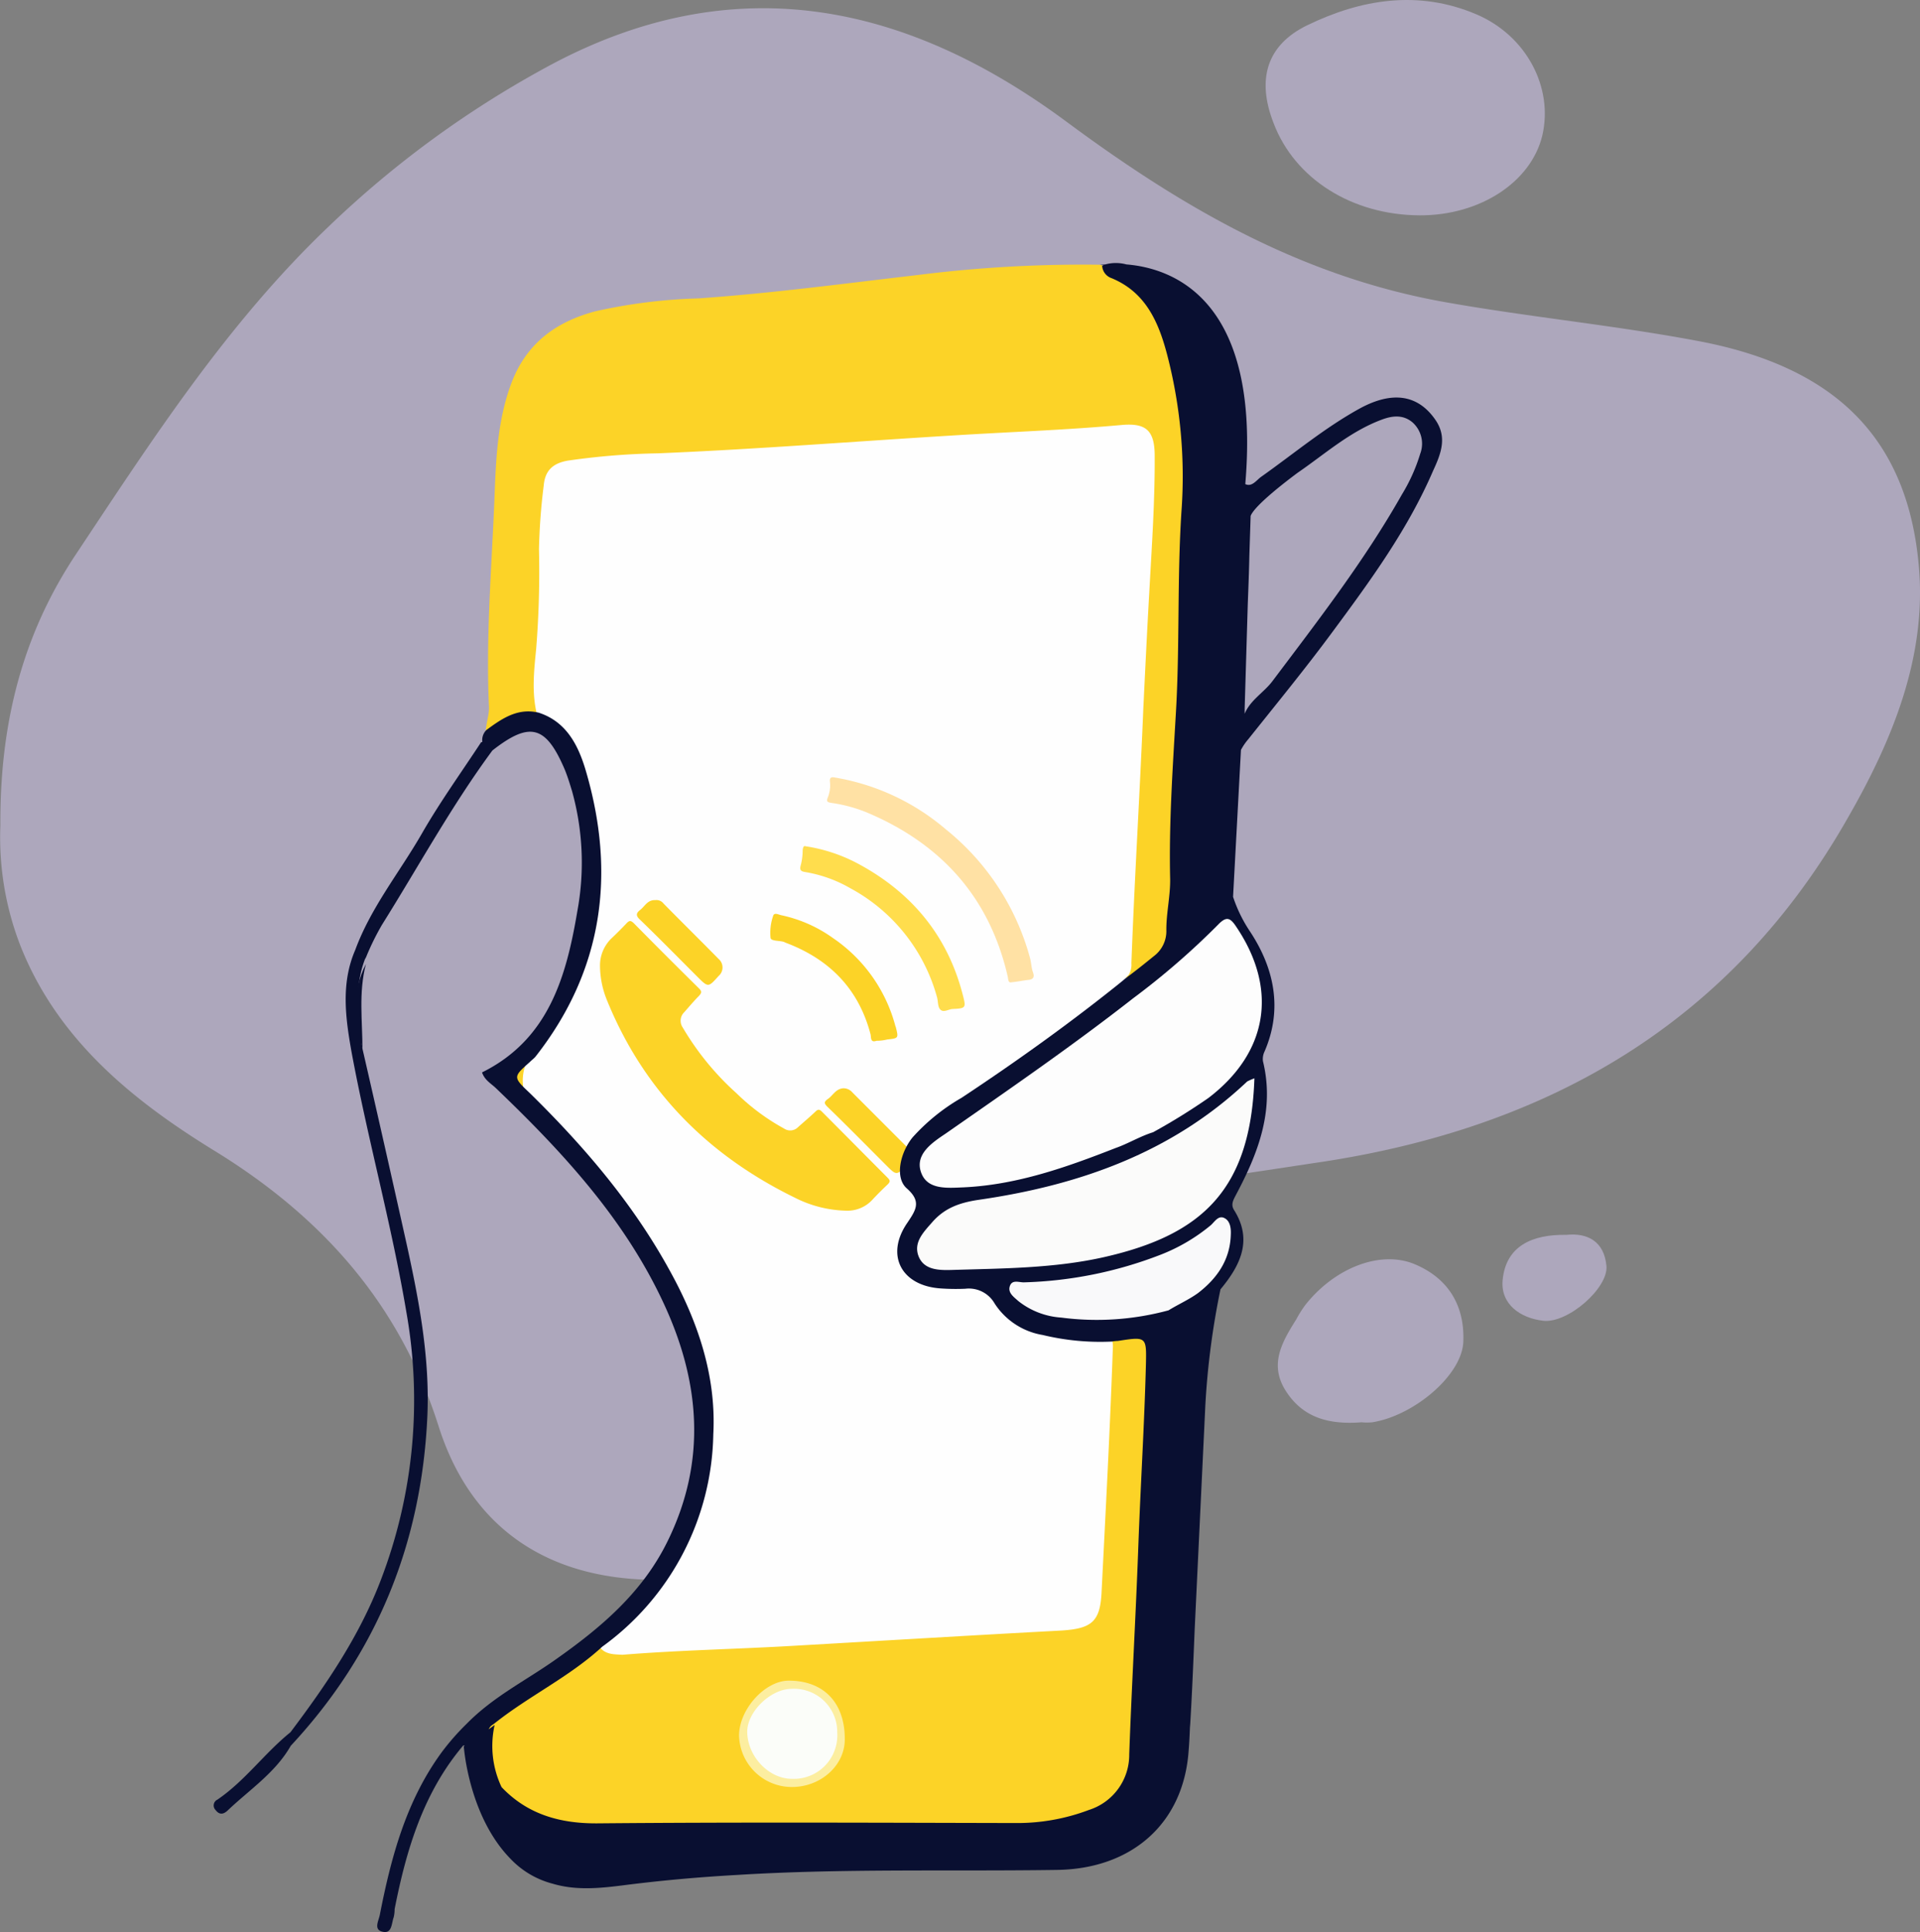 <svg xmlns="http://www.w3.org/2000/svg" width="260" height="261.56" viewBox="0 0 260 261.56">
  <rect x="0" y="0" width="260" height="261.56" fill="#808080" stroke="none"/>
  <g id="Book_On_Call_1_" data-name="Book On Call (1)" transform="translate(-336.685 -295.972)">
    <g id="Group_86" data-name="Group 86" transform="translate(336.685 295.972)" opacity="0.5">
      <path id="Path_94" data-name="Path 94" d="M596.532,374.168c-1.534-17.636-11.588-27.026-29.695-30.494-11.375-2.157-22.921-3.257-34.381-5.287-19.64-3.468-35.745-12.9-51.295-24.4-21.515-15.945-44.649-21.062-69.572-7.909a136.74,136.74,0,0,0-30.419,22.077c-13.676,13.026-23.858,28.8-34.211,44.366-6.944,10.447-10.31,22.289-10.225,36.711a40.511,40.511,0,0,0,2.769,16.41c5.07,12.688,15.252,20.893,26.286,27.66,14.656,9.009,25.094,20.851,30.291,37.261,4.175,13.153,13.8,20,27.139,20.724,14.57.761,26.585-4.695,33.529-18.313a126.115,126.115,0,0,1,11.929-19.793c6.135-8.036,13.505-14.211,24.284-15.268,7.5-.761,14.954-1.988,22.367-3.087,31.1-4.652,55.853-18.905,71.617-46.692C593,397.6,597.6,386.306,596.532,374.168Z" transform="translate(-336.685 -297.469)" fill="#d9cef7"/>
      <path id="Path_95" data-name="Path 95" d="M759.816,325.125c8.137.043,15.082-4.473,16.615-10.779,1.534-6.518-2.13-13.548-8.947-16.445-7.839-3.323-15.593-2.045-22.878,1.491-5.538,2.684-6.859,7.37-4.559,13.25C742.9,320.183,750.656,325.082,759.816,325.125Z" transform="translate(-567.582 -295.972)" fill="#d9cef7"/>
      <path id="Path_96" data-name="Path 96" d="M761.318,700.435c-4.559-1.875-10.736.469-14.741,5.539a15.254,15.254,0,0,0-1.235,1.96c-1.875,2.982-3.707,6.05-1.449,9.628,2.173,3.451,5.5,4.686,10.31,4.3a6.789,6.789,0,0,0,1.448,0c5.624-.895,12.1-6.348,12.313-10.864C768.177,706.1,765.961,702.352,761.318,700.435Z" transform="translate(-569.808 -529.31)" fill="#d9cef7"/>
      <path id="Path_97" data-name="Path 97" d="M822.918,691.341c-4.686-.085-8.222,1.534-8.649,6.135-.3,3.238,2.386,5.155,5.538,5.5,3.323.341,8.776-4.431,8.521-7.413C828.03,692.235,825.772,691.042,822.918,691.341Z" transform="translate(-610.788 -524.163)" fill="#d9cef7"/>
    </g>
    <g id="Group_87" data-name="Group 87" transform="translate(401.148 331.785)">
      <path id="Path_98" data-name="Path 98" d="M585.326,397.1c-.256-1.832-.682-3.621-1.065-5.453a15.42,15.42,0,0,0-9.969-11.588,179.1,179.1,0,0,0-24.838,1.406c-9.884,1.15-19.726,2.471-29.609,3.153a72.466,72.466,0,0,0-13.931,1.747c-5.283,1.406-9.33,4.3-11.375,9.756-1.96,5.24-2.088,10.694-2.3,16.062-.383,9.2-1.15,18.447-.724,27.692.085,1.7-1.022,3.451,0,5.155,2.215-.809,4-2.812,6.689-2.343a16.117,16.117,0,0,0,.554-3.536c.3-9.245.724-18.447,1.022-27.692.043-1.747.724-2.428,2.471-2.556,17.425-1.065,34.807-2.215,52.19-3.323,7.626-.511,15.295-.98,22.921-1.534,3.067-.213,3.664.17,3.536,3.238-.469,10.523-1.022,21-1.491,31.527-.469,10.694-.937,21.387-1.278,32.123-.085,2.258-1.022,4.559.085,6.817,2.556-1.747,5.922-2.769,6.092-6.689.639-18.66,1.321-37.321,1.917-55.939A115.571,115.571,0,0,0,585.326,397.1Z" transform="translate(-489.763 -380.032)" fill="#fcd327"/>
      <path id="Path_99" data-name="Path 99" d="M574.285,722.08c-.171,1.662-.426,3.28-.511,4.942-.3,7.03-.511,14.017-.767,21.046-.128,3.323-.3,6.646-.511,9.927-.128,1.917-.511,3.408-3.153,3.536-11.333.426-22.665.852-34,1.7-5.411.426-10.864.469-16.275.81-4.559.3-9.16,1.193-13.761.469-4.857,3.451-9.714,6.859-14.57,10.31-.256,1.15-1.789,1.747-1.491,3.153-.213,1.534,1.363,2.556,1.065,4.09,2.854,5.112,7.413,7.37,13.037,7.2,18.788-.554,37.534.213,56.322.128a35.247,35.247,0,0,0,11.5-1.576c4.814-1.7,6.817-4.388,7.03-9.458l2.173-51C580.676,720.887,580.676,720.887,574.285,722.08Z" transform="translate(-488.692 -577.565)" fill="#fcd327"/>
      <path id="Path_100" data-name="Path 100" d="M499.833,636.58c-2.173,1.108-1.875,2.215-.128,3.451.3.213.554.469.852.682.852-1.619.426-3.408.511-5.112A5.445,5.445,0,0,1,499.833,636.58Z" transform="translate(-493.908 -527.534)" fill="#fcd327"/>
      <path id="Path_101" data-name="Path 101" d="M493.151,841.4s-8.606,6.05.852,14.357c0,0-10.267-7.711-3.962-12.142Z" transform="translate(-487.993 -646.4)" fill="#fcd327"/>
    </g>
    <path id="Path_102" data-name="Path 102" d="M513.15,599.849c5.794-4.772,10.438-10.4,12.909-17.6,3.408-9.8,2.258-19.3-1.875-28.587-4.3-9.714-10.821-17.766-18.149-25.307-.98-.98-1.917-2-2.854-2.982a6.308,6.308,0,0,1,.511-5.112c9.075-11.418,10.949-24.241,7.243-38.045a12.379,12.379,0,0,0-6.092-8.18c-.81-2.982-.469-6.092-.17-9.075a130.8,130.8,0,0,0,.383-13.548,81.819,81.819,0,0,1,.639-8.563c.17-2.088,1.278-3.068,3.323-3.408a96.509,96.509,0,0,1,12.142-.98c13.378-.554,26.713-1.619,40.09-2.428,7.541-.469,15.124-.724,22.665-1.406,3.281-.3,4.473.682,4.516,4,.043,6.178-.383,12.355-.724,18.533-.3,5.24-.554,10.523-.81,15.763-.469,11.546-1.193,23.049-1.619,34.594a2.563,2.563,0,0,1-.383,1.576c-4.6,4.559-10.14,7.924-15.295,11.759-3.2,2.343-6.518,4.516-9.8,6.774a15.416,15.416,0,0,0-3.962,3.834c-1.96,2.727-1.662,4.985,1.193,6.774,1.321.809,1.193,1.235.256,2.215-1.875,1.917-3.92,4.09-2.641,7.03,1.321,3.067,4.346,3.2,7.157,3.025,2.727-.17,4.686.128,6.263,2.94,1.406,2.641,4.6,3.238,7.5,3.579,2.173.3,4.431.341,6.6.511a3.019,3.019,0,0,1,.6,2.088c-.383,11.077-.98,22.154-1.534,33.188-.213,3.877-1.406,4.772-5.453,5.027-11.972.639-23.943,1.363-35.915,2.045-7.839.469-15.678.6-23.517,1.236C515.2,601.042,513.875,601.127,513.15,599.849Z" transform="translate(-95.384 -81.117)" fill="#fefefe"/>
    <g id="Group_88" data-name="Group 88" transform="translate(417.937 401.201)">
      <path id="Path_103" data-name="Path 103" d="M560.844,629.773a16.1,16.1,0,0,1-7.115-1.789c-11.844-5.794-20.535-14.613-25.477-26.926a12.519,12.519,0,0,1-.852-4.346,5.107,5.107,0,0,1,1.491-3.749c.724-.682,1.449-1.406,2.13-2.13.383-.383.554-.341.937,0,2.94,2.982,5.879,5.922,8.862,8.862.426.426.3.639-.043,1.023-.682.682-1.321,1.448-1.96,2.173a1.612,1.612,0,0,0-.213,2.088,37.483,37.483,0,0,0,7.285,8.9,29.315,29.315,0,0,0,6.433,4.772,1.483,1.483,0,0,0,1.875-.17c.809-.724,1.619-1.406,2.386-2.13.3-.3.511-.341.852,0,2.982,2.982,5.922,5.964,8.9,8.947.383.383.383.554,0,.937-.682.639-1.363,1.321-2,2A4.582,4.582,0,0,1,560.844,629.773Z" transform="translate(-527.4 -571.094)" fill="#fcd327"/>
      <path id="Path_104" data-name="Path 104" d="M624.6,572.616c-.511.128-.469-.341-.554-.767-2.471-10.779-9.075-18.021-19.129-22.239a20.233,20.233,0,0,0-4.772-1.278c-.511-.085-.682-.17-.469-.724a4.381,4.381,0,0,0,.3-2.088c-.085-.682.213-.724.767-.6a30.962,30.962,0,0,1,14.911,6.987,33.589,33.589,0,0,1,11.418,17.467c.17.639.17,1.278.383,1.875.3.81-.085,1.023-.767,1.065C626.051,572.4,625.412,572.53,624.6,572.616Z" transform="translate(-568.834 -544.866)" fill="#ffe1a4"/>
      <path id="Path_105" data-name="Path 105" d="M591.789,566.76a22.092,22.092,0,0,1,6.817,2.215c7.37,3.877,12.355,9.756,14.443,17.894.469,1.789.426,1.832-1.406,1.917-.554.043-1.236.554-1.662.043-.341-.383-.256-1.108-.426-1.662A23.951,23.951,0,0,0,597.8,572.426a18.079,18.079,0,0,0-6.05-2.173c-.554-.085-.852-.213-.639-.937a7.815,7.815,0,0,0,.256-2C591.405,566.93,591.49,566.632,591.789,566.76Z" transform="translate(-563.926 -557.415)" fill="#ffdd4d"/>
      <path id="Path_106" data-name="Path 106" d="M595.883,605.454c-.852.3-.724-.426-.809-.852-1.619-6.22-5.624-10.225-11.546-12.44-.043-.043-.128-.043-.17-.085-.639-.213-1.747-.085-1.832-.554a6.977,6.977,0,0,1,.341-2.94c.128-.554.724-.213,1.108-.128a18.634,18.634,0,0,1,7.03,3.11,20.866,20.866,0,0,1,8.436,11.929c0,.043.043.043.043.085.383,1.534.383,1.534-1.15,1.7A6.065,6.065,0,0,1,595.883,605.454Z" transform="translate(-558.434 -569.78)" fill="#fcd327"/>
      <path id="Path_107" data-name="Path 107" d="M541.633,583.875a1.21,1.21,0,0,1,1.108.469c2.471,2.514,4.985,4.985,7.456,7.5a1.518,1.518,0,0,1,0,2.3c-1.406,1.576-1.406,1.576-2.9.085-2.6-2.6-5.155-5.2-7.754-7.711-.6-.554-.511-.895.043-1.321C540.227,584.684,540.568,583.832,541.633,583.875Z" transform="translate(-534.135 -567.245)" fill="#fcd327"/>
      <path id="Path_108" data-name="Path 108" d="M601.4,643.695a1.585,1.585,0,0,1,1.193.554L610,651.661A1.434,1.434,0,0,1,610,654c-1.406,1.534-1.406,1.534-2.854.085-2.641-2.641-5.24-5.283-7.924-7.882-.426-.426-.511-.639,0-1.022C599.95,644.717,600.333,643.737,601.4,643.695Z" transform="translate(-568.423 -601.588)" fill="#fcd327"/>
    </g>
    <path id="Path_109" data-name="Path 109" d="M615.66,400.751c-2.343-3.384-5.794-3.934-10.225-1.523-4.772,2.623-8.947,6.134-13.378,9.265-.639.465-1.235,1.4-2.13.973,2.13-25.044-9.841-29.232-16.1-29.74h0a5.444,5.444,0,0,0-2.854,0c-.511.042-.767.085-.767.085a2.089,2.089,0,0,1,.511.042c-.043.042-.085.042-.17.085a1.882,1.882,0,0,0,1.278,1.65c4.6,1.9,6.348,5.922,7.5,10.28a65.344,65.344,0,0,1,1.96,21.279c-.6,9.18-.213,18.318-.767,27.5-.426,7.4-.937,14.806-.767,22.252.043,2.369-.554,4.738-.511,7.107a4.217,4.217,0,0,1-1.661,3.342c-1.15.931-2.3,1.861-3.494,2.75-7.243,5.88-14.784,11.3-22.58,16.456a27,27,0,0,0-6.646,5.373c-1.7,2.115-2.386,5.415-.809,6.853,2.088,1.819,1.278,2.961.085,4.738-2.982,4.357-.767,8.5,4.559,8.842a29.053,29.053,0,0,0,3.323.042,4.012,4.012,0,0,1,3.962,1.988,9.622,9.622,0,0,0,6.518,4.273,33.126,33.126,0,0,0,9.373.888,5.256,5.256,0,0,1,.809-.085c3.877-.592,3.877-.592,3.792,3.215-.213,8.165-.724,16.287-1.023,24.452-.341,9.434-.895,18.867-1.236,28.3a7.826,7.826,0,0,1-5.453,7.53A27.465,27.465,0,0,1,559,590.737c-18.916-.042-37.875-.127-56.791.042-5.24.042-9.586-1.311-12.994-4.907a13.021,13.021,0,0,1-.937-8.418l-.809.592a5.016,5.016,0,0,1,1.576-1.734h-1.96l-2.982,4.061s.639,9.391,6.305,15.187a12.034,12.034,0,0,0,5.709,3.384c3.11.931,6.263.635,9.33.254,5.24-.677,10.438-1.142,15.721-1.438,14.4-.888,28.843-.465,43.243-.677,10.14-.127,17.212-6.3,17.851-16.245.085-1.015.128-2.031.17-3.046h0l.043-.508c.256-4.273.426-8.545.6-12.776l1.448-30.416a105.481,105.481,0,0,1,2.045-15.61c2.641-3.173,4.431-6.642,1.832-10.745-.469-.761-.085-1.354.256-2.031,3.025-5.669,5.283-11.507,3.664-18.106a2.32,2.32,0,0,1,.213-1.311c2.514-5.8,1.278-11.337-1.96-16.245a19.152,19.152,0,0,1-2.3-4.7l1.065-19.84v-.042a7.823,7.823,0,0,1,.98-1.438c3.877-4.865,7.839-9.688,11.546-14.722,5.07-6.853,10.1-13.749,13.505-21.66C616.47,405.277,617.279,403.077,615.66,400.751ZM587.073,511.84c-.3,3.427-2.684,5.457-5.24,7.361-.724.55-1.747.761-2.173,1.607-.213.085-.383.169-.554.254-1.022-.423-2,.127-2.982.3a30.474,30.474,0,0,1-13.676-.465c-1.193-.338-2.471-.719-2.94-1.988a1.273,1.273,0,0,1,1.065-.592c8.776-.846,17.425-2.031,24.753-7.615C586.562,509.81,587.2,510.444,587.073,511.84Zm26.542-106.479a23.661,23.661,0,0,1-2.471,5.5c-5.07,8.968-11.375,17.091-17.553,25.3-1.15,1.523-2.982,2.538-3.749,4.4v-.719l.426-14.256c.085-2.158.17-4.357.213-6.515l.17-5.288c.426-1.184,3.621-3.807,6.348-5.838,3.706-2.538,7.072-5.584,11.375-7.192,1.449-.55,2.9-.719,4.175.338A3.86,3.86,0,0,1,613.615,405.362Z" transform="translate(-84.61 -47.956)" fill="#090f31"/>
    <path id="Path_110" data-name="Path 110" d="M450.751,615.831c-.895-3.919-1.534-7.8.469-11.631C450.2,608.077,450.751,611.954,450.751,615.831Z" transform="translate(-64.98 -177.726)" fill="#090f31"/>
    <path id="Path_111" data-name="Path 111" d="M673.865,640.9c-.511,15-6.987,21.174-20.322,24.2-6.774,1.534-13.761,1.534-20.663,1.747-1.7.043-3.792.043-4.516-1.917-.682-1.875.767-3.281,1.917-4.6,1.662-1.875,3.664-2.6,6.263-2.982,13.548-1.96,26.116-6.348,36.341-16.019A8.9,8.9,0,0,1,673.865,640.9Z" transform="translate(-167.312 -198.943)" fill="#fbfbfa"/>
    <path id="Path_112" data-name="Path 112" d="M679.067,697.832a37.14,37.14,0,0,1-14.528.98,10.427,10.427,0,0,1-5.837-2.258c-.6-.554-1.448-1.108-1.108-2.045.341-.895,1.278-.426,1.96-.469a55.3,55.3,0,0,0,18.362-3.707,24.494,24.494,0,0,0,6.9-4.047c.511-.469,1.022-1.363,1.832-.937.767.383.895,1.363.852,2.215-.085,3.408-1.832,5.922-4.431,7.924-1.235.895-2.684,1.534-4,2.343Z" transform="translate(-184.145 -224.462)" fill="#f9f9fa"/>
    <path id="Path_113" data-name="Path 113" d="M578.757,848.1a7.152,7.152,0,0,1-7.157-6.9c-.043-3.579,3.493-7.5,6.731-7.5,4.729,0,7.583,2.982,7.583,7.882C585.957,845.16,582.676,848.1,578.757,848.1Z" transform="translate(-134.832 -310.196)" fill="#fceea0"/>
    <path id="Path_114" data-name="Path 114" d="M586.382,842.222a5.893,5.893,0,0,1-6.135,6.263c-3.11,0-5.965-2.982-6.05-6.263-.085-2.769,3.153-5.922,6.007-5.922A5.844,5.844,0,0,1,586.382,842.222Z" transform="translate(-136.322 -311.688)" fill="#fbfdf9"/>
    <path id="Path_115" data-name="Path 115" d="M466.293,601.28c-4.942-8.989-11.546-16.7-18.831-23.858-2.343-2.215-2.343-2.215-.043-4.26.256-.256.554-.469.767-.724,9.16-11.673,10.907-24.753,6.817-38.684-.98-3.323-2.556-6.646-6.391-7.882-2.854-.682-4.985.809-7.072,2.343a1.912,1.912,0,0,0-.554,1.619c-.043,0-.085.043-.17.043-2.684,4.09-5.538,8.052-7.967,12.27-3.025,5.283-6.944,10.054-9.075,15.849h0c-1.96,4.516-1.321,9.2-.511,13.761,2.173,11.759,5.411,23.3,7.413,35.148a68.089,68.089,0,0,1-3.451,36.426c-2.9,7.583-7.413,14.187-12.227,20.578-3.493,2.812-6.135,6.561-9.884,9.117a.871.871,0,0,0-.256,1.406c.511.682,1.065.6,1.619.085,2.94-2.812,6.476-5.112,8.563-8.776h0c11.673-12.525,17.681-27.394,18.49-44.436.383-8.009-1.108-15.806-2.812-23.56q-3-13.484-6.092-26.926c-.511-3.877-.98-7.8.469-11.588h0a1.989,1.989,0,0,0,.213-.426,35.3,35.3,0,0,1,2.088-4.218c4.942-7.882,9.415-16.1,14.954-23.6h0c5.07-3.962,7.243-3.408,9.8,2.6.383.937.682,1.917.98,2.9a36.057,36.057,0,0,1,.724,16.232c-1.491,8.862-3.877,17.382-12.909,21.856.341,1.023,1.193,1.491,1.832,2.088,8.989,8.606,17.382,17.638,22.708,29.056,4.985,10.651,5.922,21.43.6,32.294-3.408,6.987-9.075,11.759-15.252,16.1-4.047,2.854-8.393,4.985-12.014,8.691a32.546,32.546,0,0,0-3.323,3.792c-4.814,6.561-6.859,14.187-8.393,22.026-.17.852-.895,2.045.426,2.3,1.235.256,1.15-1.15,1.449-1.96a4.643,4.643,0,0,0,.128-1.108c1.576-8.009,3.877-15.763,9.288-22.154.852-.043,1.236.085,1.7-1.022h0a27.285,27.285,0,0,1,2.471-1.917c4.686-3.749,10.225-6.348,14.656-10.438a36.231,36.231,0,0,0,15.039-28.758C472.683,615.595,470.127,608.182,466.293,601.28Z" transform="translate(-38.983 -133.417)" fill="#090f31"/>
    <path id="Path_116" data-name="Path 116" d="M655.553,621.03c-6.646,2.6-13.335,4.985-20.578,5.326-2.216.085-4.985.383-5.794-2.088-.81-2.428,1.576-4,3.366-5.2,8.563-5.965,17.169-11.886,25.392-18.32a102.647,102.647,0,0,0,11.5-9.969c1.15-1.193,1.662-.895,2.471.341,5.666,8.436,4.26,17-3.792,23.134a84.531,84.531,0,0,1-7.5,4.644C658.833,619.454,657.257,620.434,655.553,621.03Z" transform="translate(-167.788 -169.638)" fill="#fdfdfd"/>
  </g>
</svg>
